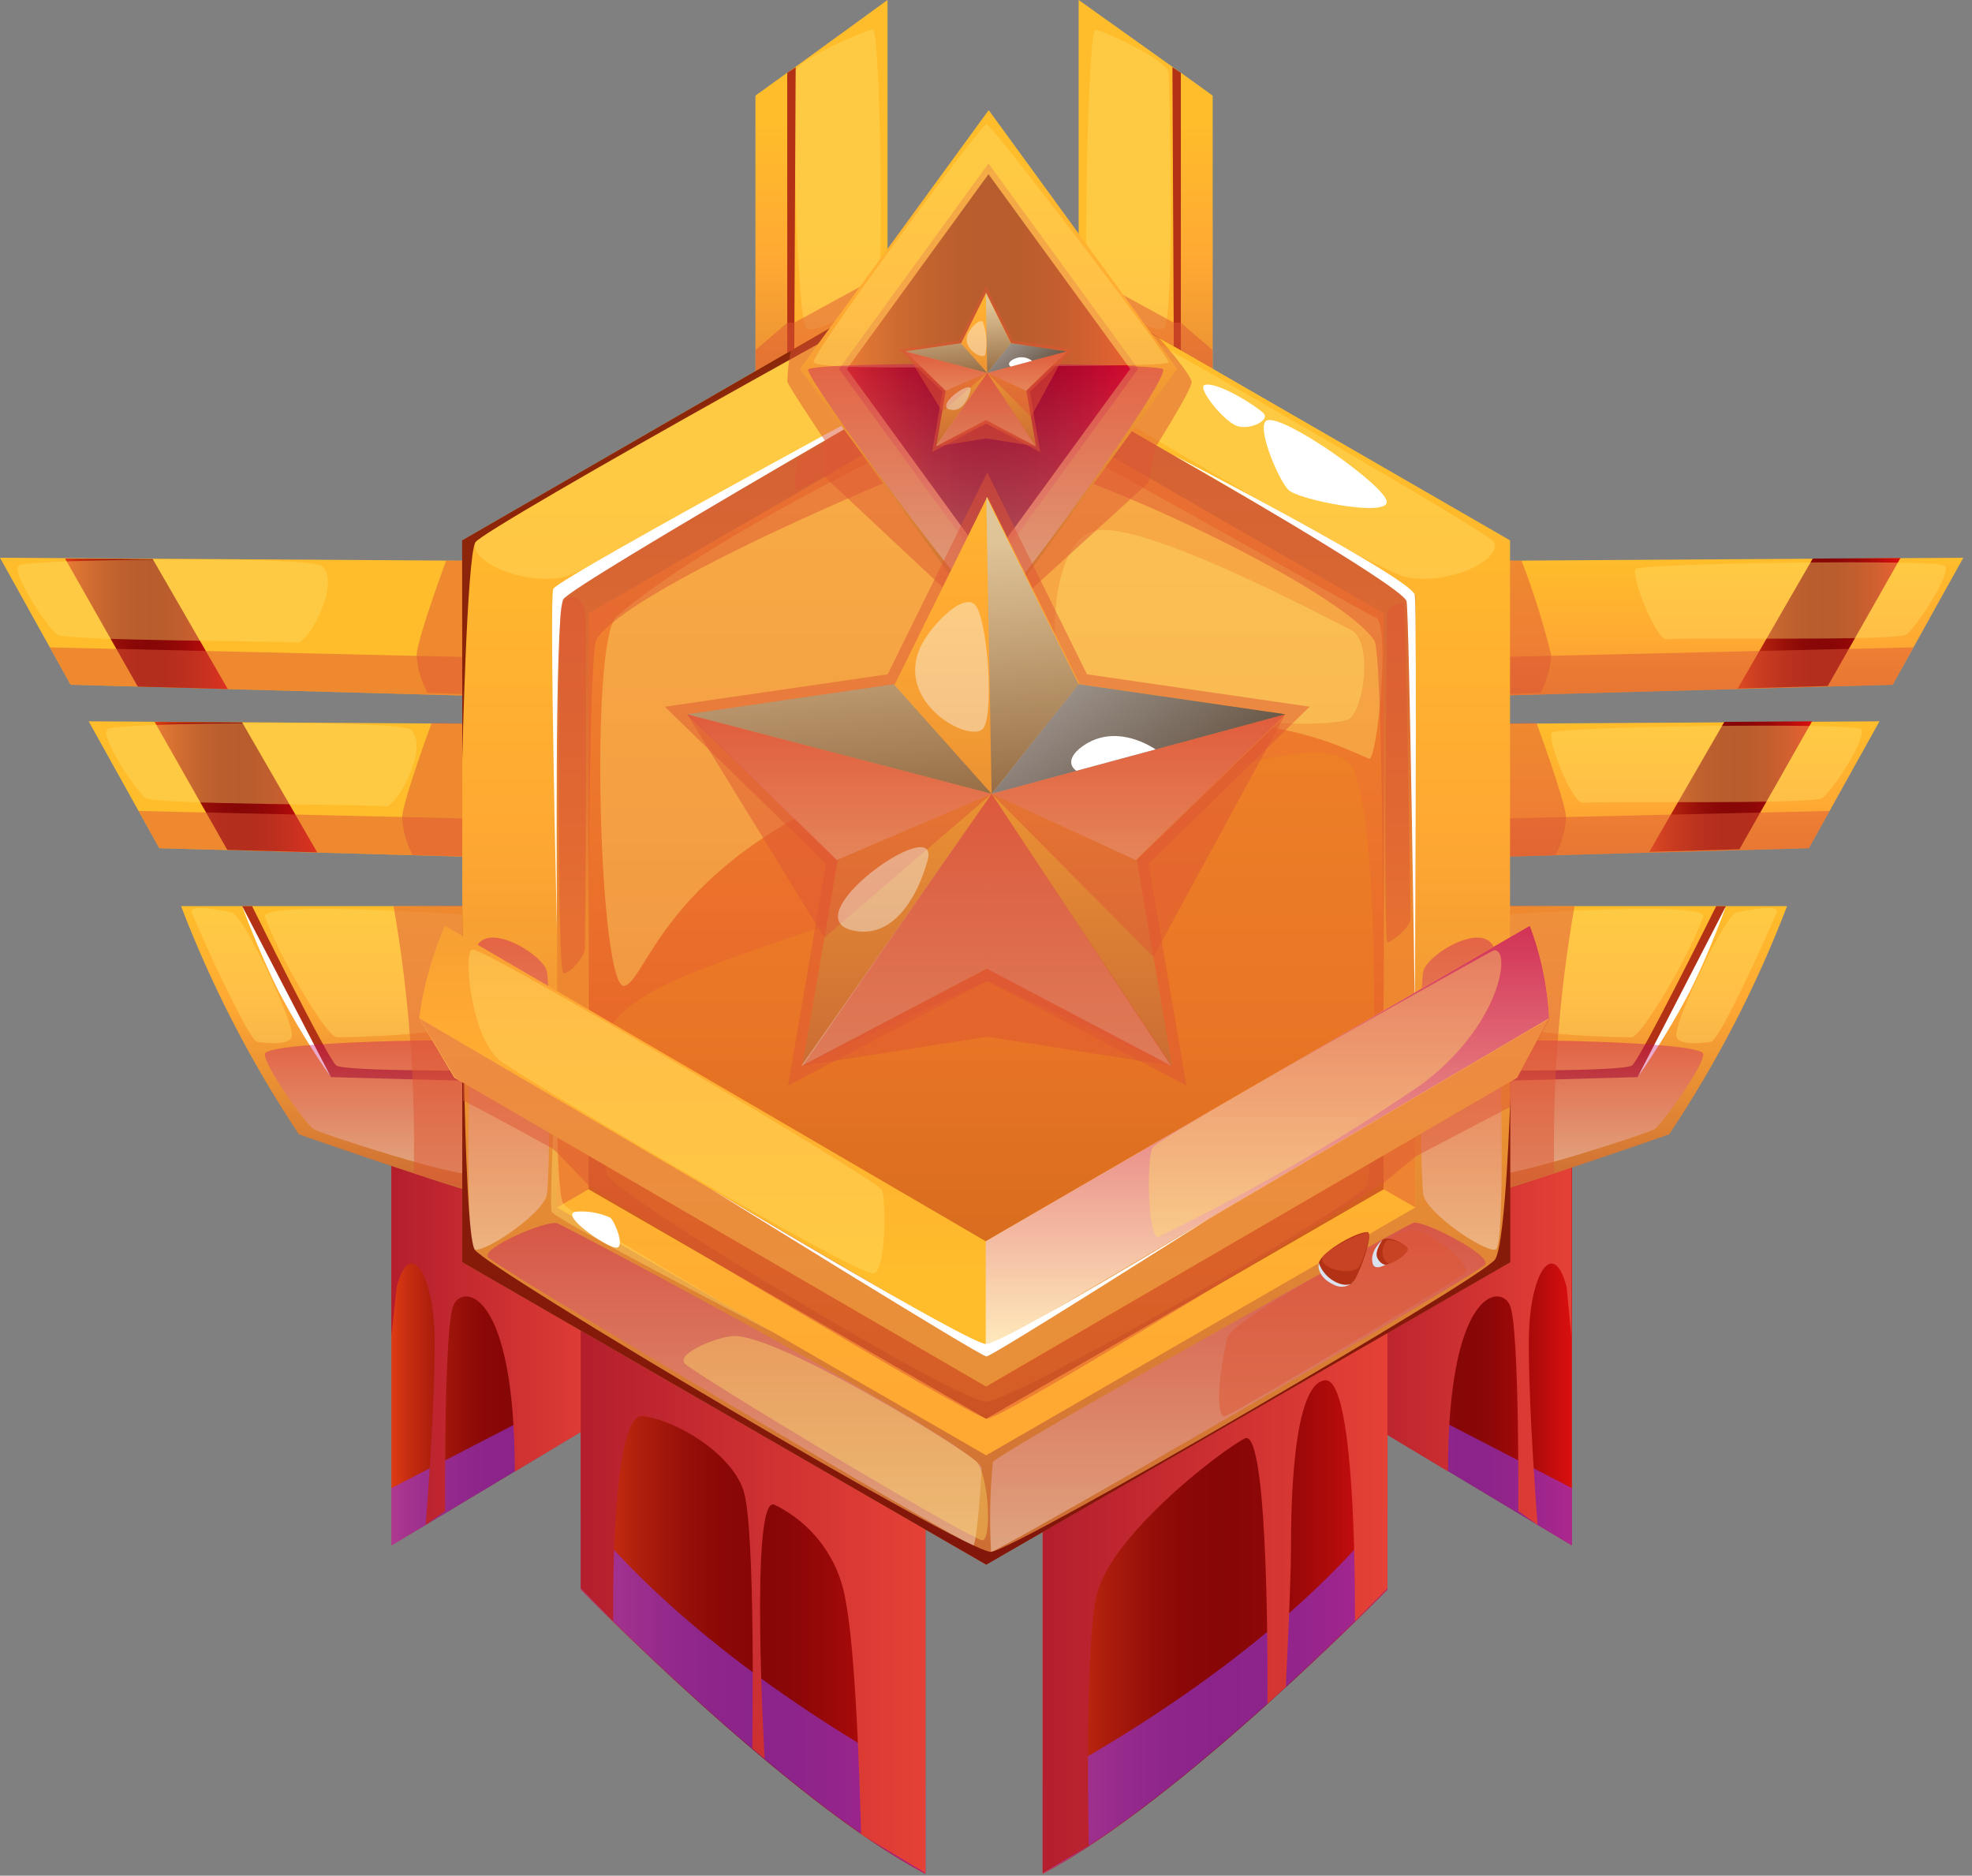<svg width="143" height="136" viewBox="0 0 143 136" fill="none" xmlns="http://www.w3.org/2000/svg">
<rect x="0" y="0" width="143" height="136" fill="#808080" stroke="none"/>
<path d="M28.379 78.42V112.06L43.999 102.68L44.779 79.27L28.379 78.42Z" fill="url(#paint0_linear_6456_58914)"/>
<g style="mix-blend-mode:multiply" opacity="0.6">
<path d="M28.379 107.9L44.109 99.77L43.999 102.68L28.379 112.06V107.9Z" fill="#8E37E2"/>
</g>
<path style="mix-blend-mode:multiply" d="M28.769 93.32C29.689 89.7 31.519 92.22 31.519 97.37C31.519 102.52 30.869 110.56 30.869 110.56L32.279 109.56C32.279 109.56 32.179 96.24 32.879 94.64C33.579 93.04 37.329 93.57 37.329 106.7L43.999 102.7L44.779 79.29L28.379 78.44V96.87L28.769 93.32Z" fill="url(#paint1_linear_6456_58914)"/>
<path d="M113.99 78.42V112.06L98.37 102.68L97.59 79.27L113.99 78.42Z" fill="url(#paint2_linear_6456_58914)"/>
<g style="mix-blend-mode:multiply" opacity="0.6">
<path d="M113.992 107.9L98.262 99.77L98.372 102.68L113.992 112.06V107.9Z" fill="#8E37E2"/>
</g>
<path style="mix-blend-mode:multiply" d="M113.601 93.32C112.691 89.7 110.861 92.22 110.861 97.37C110.861 102.52 111.501 110.56 111.501 110.56L110.101 109.56C110.101 109.56 110.191 96.24 109.491 94.64C108.791 93.04 105.001 93.55 105.001 106.68L98.331 102.68L97.551 79.27L113.951 78.42V96.87L113.601 93.32Z" fill="url(#paint3_linear_6456_58914)"/>
<path d="M67.109 102.87V135.87C57.109 130.61 42.109 115.26 42.109 115.26V92.44L67.109 102.87Z" fill="url(#paint4_linear_6456_58914)"/>
<g style="mix-blend-mode:multiply" opacity="0.6">
<path d="M67.109 129.2V135.84C57.109 130.58 42.109 115.23 42.109 115.23V109.54C45.599 114 52.999 121.46 67.109 129.2Z" fill="#8E37E2"/>
</g>
<path d="M75.609 102.87V135.87C85.609 130.61 100.609 115.26 100.609 115.26V92.44L75.609 102.87Z" fill="url(#paint5_linear_6456_58914)"/>
<g style="mix-blend-mode:multiply" opacity="0.6">
<path d="M75.609 129.2V135.84C85.609 130.58 100.609 115.23 100.609 115.23V109.54C97.119 114 89.769 121.46 75.609 129.2Z" fill="#8E37E2"/>
</g>
<path style="mix-blend-mode:multiply" d="M44.469 117.55C44.469 117.55 44.239 102.42 46.599 102.68C48.959 102.94 53.029 105.34 53.919 108.09C54.809 110.84 54.549 126.77 54.549 126.77L55.449 127.51C55.449 127.51 54.339 108.16 56.179 109.11C57.539 109.774 58.718 110.758 59.615 111.977C60.512 113.196 61.1 114.614 61.329 116.11C62.179 120.43 62.439 133 62.439 133L67.109 135.8V102.8L42.109 92.37V115.16L44.469 117.55Z" fill="url(#paint6_linear_6456_58914)"/>
<path style="mix-blend-mode:multiply" d="M98.249 117.55C98.249 117.55 98.439 99.82 96.079 100.08C93.719 100.34 93.619 109.32 93.619 112.08C93.619 114.84 93.239 122.31 93.239 122.31L91.909 123.52C91.909 123.52 92.099 103.35 90.259 104.3C88.419 105.25 80.349 111.49 79.489 115.81C78.629 120.13 78.959 133.81 78.959 133.81L75.609 135.81V102.81L100.609 92.38V115.17L98.249 117.55Z" fill="url(#paint7_linear_6456_58914)"/>
<path d="M81.43 52.65L136.29 52.3L131.17 61.5L84.25 62.8L81.43 52.65Z" fill="url(#paint8_linear_6456_58914)"/>
<path d="M131.402 52.3L125.042 52.34L119.602 61.76L126.132 61.58L131.402 52.3Z" fill="url(#paint9_linear_6456_58914)"/>
<g style="mix-blend-mode:multiply" opacity="0.5">
<path d="M83.852 59.92L132.672 58.8L131.172 61.5L84.252 62.8L83.852 59.92Z" fill="#DE5634"/>
</g>
<g style="mix-blend-mode:soft-light" opacity="0.4">
<path d="M112.542 53.11C112.132 53.56 114.032 58.36 114.812 58.21C115.592 58.06 131.442 58.35 132.152 57.86C132.862 57.37 135.512 53.34 134.932 52.86C134.352 52.38 112.932 52.68 112.542 53.11Z" fill="#FFDF66"/>
</g>
<g style="mix-blend-mode:multiply" opacity="0.5">
<path d="M111.42 52.42C111.42 52.42 113.49 58.02 113.56 59.24C113.52 60.21 113.256 61.158 112.79 62.01L84.25 62.8L81.43 52.65L111.42 52.42Z" fill="#DE5634"/>
</g>
<path d="M61.29 52.65L6.43 52.3L11.55 61.5L58.47 62.8L61.29 52.65Z" fill="url(#paint10_linear_6456_58914)"/>
<path d="M11.211 52.34L17.561 52.38L23.001 61.8L16.481 61.62L11.211 52.34Z" fill="url(#paint11_linear_6456_58914)"/>
<g style="mix-blend-mode:multiply" opacity="0.5">
<path d="M58.881 59.92L10.051 58.8L11.551 61.5L58.471 62.8L58.881 59.92Z" fill="#DE5634"/>
</g>
<g style="mix-blend-mode:soft-light" opacity="0.4">
<path d="M29.799 52.91C31.159 54.2 28.719 58.61 27.939 58.46C27.159 58.31 11.279 58.35 10.569 57.86C9.859 57.37 7.209 53.34 7.789 52.86C8.369 52.38 28.999 52.17 29.799 52.91Z" fill="#FFDF66"/>
</g>
<g style="mix-blend-mode:multiply" opacity="0.5">
<path d="M31.3 52.42C31.3 52.42 29.23 58.02 29.16 59.24C29.201 60.207 29.465 61.151 29.93 62L58.47 62.79L61.29 52.64L31.3 52.42Z" fill="#DE5634"/>
</g>
<path d="M87.519 40.79L142.37 40.44L137.25 49.65L90.329 50.94L87.519 40.79Z" fill="url(#paint12_linear_6456_58914)"/>
<path d="M137.812 40.46L131.452 40.5L126.012 49.92L132.542 49.74L137.812 40.46Z" fill="url(#paint13_linear_6456_58914)"/>
<g style="mix-blend-mode:multiply" opacity="0.5">
<path d="M89.93 48.07L138.75 46.94L137.25 49.65L90.33 50.94L89.93 48.07Z" fill="#DE5634"/>
</g>
<g style="mix-blend-mode:soft-light" opacity="0.4">
<path d="M118.62 41.26C118.21 41.71 120.11 46.5 120.89 46.35C121.67 46.2 137.52 46.5 138.23 46.01C138.94 45.52 141.6 41.48 141.02 41.01C140.44 40.54 119 40.83 118.62 41.26Z" fill="#FFDF66"/>
</g>
<g style="mix-blend-mode:multiply" opacity="0.5">
<path d="M110.34 40.65C111.192 42.878 111.907 45.155 112.48 47.47C112.435 48.44 112.172 49.387 111.71 50.24L90.329 50.94L87.519 40.79L110.34 40.65Z" fill="#DE5634"/>
</g>
<path d="M54.86 40.79L0 40.44L5.12 49.65L52.04 50.94L54.86 40.79Z" fill="url(#paint14_linear_6456_58914)"/>
<path d="M4.719 40.5L11.079 40.54L16.519 49.96L9.989 49.78L4.719 40.5Z" fill="url(#paint15_linear_6456_58914)"/>
<g style="mix-blend-mode:multiply" opacity="0.5">
<path d="M52.451 48.07L3.621 46.94L5.121 49.65L52.041 50.94L52.451 48.07Z" fill="#DE5634"/>
</g>
<g style="mix-blend-mode:soft-light" opacity="0.4">
<path d="M23.37 41.05C24.73 42.35 22.29 46.75 21.51 46.6C20.73 46.45 4.85 46.5 4.14 46C3.43 45.5 0.78 41.48 1.36 41C1.94 40.52 22.58 40.31 23.37 41.05Z" fill="#FFDF66"/>
</g>
<g style="mix-blend-mode:multiply" opacity="0.5">
<path d="M32.351 40.65C32.351 40.65 30.281 46.25 30.211 47.47C30.262 48.441 30.532 49.389 31.001 50.24L52.061 50.94L54.881 40.79L32.351 40.65Z" fill="#DE5634"/>
</g>
<path d="M36.688 50.87L33.988 42.39L36.668 39.02L54.788 28.09V6.94L57.088 5.28L64.358 0V36.08L36.688 50.87Z" fill="url(#paint16_linear_6456_58914)"/>
<path d="M33.988 42.39L57.088 29.16V5.28L54.788 6.94V28.09L36.668 39.02L33.988 42.39Z" fill="url(#paint17_linear_6456_58914)"/>
<g style="mix-blend-mode:soft-light" opacity="0.4">
<path d="M57.62 5.28C57.5 6.63 57.73 23.44 58.51 23.83C59.29 24.22 63.38 21.92 63.71 20.99C64.04 20.06 63.85 2.08 63.29 2.15C62.73 2.22 57.7 4.33 57.62 5.28Z" fill="#FFDF66"/>
</g>
<path style="mix-blend-mode:multiply" opacity="0.37" d="M57.76 29.47C55.7 31.16 35.16 42.39 34.88 43.12C34.52 44.05 37.25 48.43 38.54 48.06C39.83 47.69 64.28 33.84 64.33 33.19C64.38 32.54 64.44 28.93 63.85 28.7C63.26 28.47 58.54 28.82 57.76 29.47Z" fill="url(#paint18_linear_6456_58914)"/>
<path d="M33.988 43.12L57.578 29.42L57.698 4.87L57.088 5.28V29.16L33.988 42.39V43.12Z" fill="#B33114"/>
<g style="mix-blend-mode:soft-light" opacity="0.4">
<path d="M55.001 28.33C53.651 28.42 36.891 39.18 36.891 39.49C36.891 39.8 33.891 41.62 34.651 41.57C35.411 41.52 56.561 29.57 56.591 29.16C56.621 28.75 55.761 28.28 55.001 28.33Z" fill="#FFDF66"/>
</g>
<g style="mix-blend-mode:soft-light" opacity="0.4">
<path d="M34 43.12C34 43.12 45.16 37.49 50.86 33.89C56.56 30.29 57.76 29.47 57.76 29.47L34 43.12Z" fill="#FFDF66"/>
</g>
<g style="mix-blend-mode:multiply" opacity="0.5">
<path d="M54.79 25.38L57.09 23.4H57.59L64.36 19.7V36.08L56.63 39.98L52.84 29.26L54.79 28.09V25.38Z" fill="#DE5634"/>
</g>
<path d="M106.029 50.87L108.729 42.39L106.049 39.02L87.929 28.09V6.94L85.629 5.28L78.219 0V36L106.029 50.87Z" fill="url(#paint19_linear_6456_58914)"/>
<path d="M108.729 42.39L85.629 29.16V5.28L87.929 6.94V28.09L106.049 39.02L108.729 42.39Z" fill="url(#paint20_linear_6456_58914)"/>
<g style="mix-blend-mode:soft-light" opacity="0.4">
<path d="M84.722 5.28C84.842 6.63 85.182 23.44 84.392 23.83C83.602 24.22 79.232 21.69 78.902 20.76C78.572 19.83 78.902 2.08 79.432 2.15C79.962 2.22 84.642 4.33 84.722 5.28Z" fill="#FFDF66"/>
</g>
<path style="mix-blend-mode:multiply" opacity="0.37" d="M84.999 29.47C86.999 31.16 107.589 42.39 107.869 43.12C108.229 44.05 105.499 48.43 104.209 48.06C102.919 47.69 78.439 33.84 78.389 33.19C78.339 32.54 78.279 28.93 78.869 28.7C79.459 28.47 84.179 28.82 84.999 29.47Z" fill="url(#paint21_linear_6456_58914)"/>
<path d="M108.73 43.12L85.139 29.42L85.019 4.87L85.629 5.28V29.16L108.73 42.39V43.12Z" fill="#B33114"/>
<g style="mix-blend-mode:soft-light" opacity="0.4">
<path d="M87.68 28.33C89.031 28.42 105.791 39.18 105.791 39.49C105.791 39.8 108.791 41.62 108.031 41.57C107.271 41.52 86.121 29.57 86.091 29.16C86.061 28.75 87.001 28.28 87.68 28.33Z" fill="#FFDF66"/>
</g>
<g style="mix-blend-mode:soft-light" opacity="0.4">
<path d="M108.73 43.12C108.73 43.12 97.57 37.49 91.86 33.89C86.15 30.29 85 29.47 85 29.47L108.73 43.12Z" fill="#FFDF66"/>
</g>
<g style="mix-blend-mode:multiply" opacity="0.5">
<path d="M87.929 25.38L85.629 23.4H85.129L78.359 19.7V36.08L86.089 39.98L89.879 29.26L87.929 28.09V25.38Z" fill="#DE5634"/>
</g>
<path d="M35.359 86.65C35.269 86.98 21.679 82.25 21.679 82.25C18.224 77.068 15.357 71.517 13.129 65.7H36.339L35.359 86.65Z" fill="url(#paint22_linear_6456_58914)"/>
<path d="M17.559 65.7C17.559 65.7 22.999 76.89 23.999 78.1L35.739 78.42V77.62C35.739 77.62 24.989 77.71 24.379 77.25C23.769 76.79 18.279 65.7 18.279 65.7H17.559Z" fill="#B33114"/>
<path d="M17.559 65.7L23.999 78.1C22.607 76.117 21.344 74.046 20.219 71.9C18.759 69 17.559 65.7 17.559 65.7Z" fill="white"/>
<g style="mix-blend-mode:soft-light" opacity="0.4">
<path d="M19.218 66.46C20.118 69.14 23.688 75.21 24.428 75.21C25.168 75.21 33.778 75.06 34.568 73.82C35.358 72.58 36.048 66.58 35.358 66.46C34.668 66.34 18.818 65.27 19.218 66.46Z" fill="#FFDF66"/>
</g>
<g style="mix-blend-mode:soft-light" opacity="0.4">
<path d="M13.902 66.17C15.002 68.79 18.081 75.46 18.651 75.54C19.221 75.62 21.142 75.86 21.172 75.06C21.172 73.78 17.622 66.34 16.822 66.17C16.021 66 13.621 65.52 13.902 66.17Z" fill="#FFDF66"/>
</g>
<path style="mix-blend-mode:multiply" opacity="0.37" d="M19.209 76.41C19.109 77.24 22.209 81.51 22.709 81.85C23.209 82.19 33.649 85.56 34.339 85.08C35.029 84.6 35.339 75.8 34.809 75.54C34.279 75.28 19.329 75.5 19.209 76.41Z" fill="url(#paint23_linear_6456_58914)"/>
<g style="mix-blend-mode:multiply" opacity="0.5">
<path d="M28.539 65.7C29.657 72.097 30.146 78.588 29.999 85.08L35.349 86.65L36.349 65.65L28.539 65.7Z" fill="#DE5634"/>
</g>
<path d="M107.359 86.65C107.449 86.98 121.039 82.25 121.039 82.25C124.494 77.068 127.361 71.517 129.589 65.7H106.379L107.359 86.65Z" fill="url(#paint24_linear_6456_58914)"/>
<path d="M125.16 65.7C125.16 65.7 119.74 76.89 118.75 78.1L107 78.42V77.62C107 77.62 117.74 77.71 118.35 77.25C118.96 76.79 124.45 65.7 124.45 65.7H125.16Z" fill="#B33114"/>
<path d="M125.16 65.7L118.75 78.1C120.142 76.117 121.405 74.046 122.53 71.9C124 69 125.16 65.7 125.16 65.7Z" fill="white"/>
<g style="mix-blend-mode:soft-light" opacity="0.4">
<path d="M123.501 66.46C122.601 69.14 119.041 75.21 118.291 75.21C117.541 75.21 108.941 75.06 108.151 73.82C107.361 72.58 106.671 66.58 107.361 66.46C108.051 66.34 123.901 65.27 123.501 66.46Z" fill="#FFDF66"/>
</g>
<g style="mix-blend-mode:soft-light" opacity="0.4">
<path d="M128.831 66.17C127.721 68.79 124.651 75.46 124.071 75.54C123.491 75.62 121.581 75.86 121.551 75.06C121.551 73.78 125.101 66.34 125.911 66.17C126.721 66 129.101 65.52 128.831 66.17Z" fill="#FFDF66"/>
</g>
<path style="mix-blend-mode:multiply" opacity="0.37" d="M123.51 76.41C123.61 77.24 120.51 81.51 120.01 81.85C119.51 82.19 109.07 85.56 108.39 85.08C107.71 84.6 107.39 75.8 107.91 75.54C108.43 75.28 123.39 75.5 123.51 76.41Z" fill="url(#paint25_linear_6456_58914)"/>
<g style="mix-blend-mode:multiply" opacity="0.5">
<path d="M114.179 65.7C113.058 72.097 112.566 78.588 112.709 85.08L107.359 86.65L106.359 65.65L114.179 65.7Z" fill="#DE5634"/>
</g>
<path d="M71.51 17.25L33.52 39.18V91.52L71.51 113.45L109.5 91.52V39.18L71.51 17.25Z" fill="url(#paint26_linear_6456_58914)"/>
<path d="M40.391 87.55V43.15L71.511 25.18L102.631 43.15V87.55L71.511 105.52L40.391 87.55Z" fill="url(#paint27_linear_6456_58914)"/>
<path d="M42.68 86.23V44.47L71.51 27.83L100.34 44.47V86.23L71.51 102.87L42.68 86.23Z" fill="url(#paint28_linear_6456_58914)"/>
<g style="mix-blend-mode:soft-light" opacity="0.4">
<path d="M34.471 39.32C34.002 40.73 38.002 42.46 40.882 41.84C43.761 41.22 70.462 25.54 71.112 24.13C71.307 22.175 71.307 20.205 71.112 18.25C70.171 18.25 34.702 38.64 34.471 39.32Z" fill="#FFDF66"/>
</g>
<g style="mix-blend-mode:soft-light" opacity="0.4">
<path d="M108.371 39.32C108.841 40.73 104.801 42.46 101.961 41.84C99.121 41.22 72.631 25.39 71.731 24.13C71.261 23.48 71.111 18.25 71.731 18.25C72.671 18.25 108.141 38.64 108.371 39.32Z" fill="#FFDF66"/>
</g>
<path style="mix-blend-mode:multiply" opacity="0.37" d="M34.428 69.09C34.168 70.65 33.548 90.46 34.428 90.61C35.308 90.76 39.428 87.94 39.658 86.61C39.888 85.28 39.958 71.73 39.658 70.43C39.358 69.13 34.848 66.48 34.428 69.09Z" fill="url(#paint29_linear_6456_58914)"/>
<path style="mix-blend-mode:multiply" opacity="0.37" d="M108.441 69.09C108.701 70.65 109.321 90.46 108.441 90.61C107.561 90.76 103.441 87.94 103.211 86.61C102.981 85.28 102.911 71.73 103.211 70.43C103.511 69.13 108.001 66.48 108.441 69.09Z" fill="url(#paint30_linear_6456_58914)"/>
<path style="mix-blend-mode:multiply" opacity="0.37" d="M35.379 91.15C35.839 91.83 70.059 112.06 70.569 112.06C70.829 112.06 71.179 107.06 71.179 106.47C71.179 104.91 40.919 88.84 40.389 88.69C39.609 88.47 34.919 90.47 35.379 91.15Z" fill="url(#paint31_linear_6456_58914)"/>
<path style="mix-blend-mode:multiply" opacity="0.37" d="M107.701 91.68C107.241 92.36 72.381 112.52 71.871 112.52C71.74 110.347 71.783 108.166 72.001 106C73.111 104.9 102.001 88.81 102.491 88.66C103.251 88.47 108.161 91 107.701 91.68Z" fill="url(#paint32_linear_6456_58914)"/>
<g style="mix-blend-mode:multiply" opacity="0.37">
<path d="M43.999 85.12C41.999 73.55 43.099 72.82 57.449 67.93C71.799 63.04 96.079 50.44 98.209 55.93C100.339 61.42 99.609 84.68 99.129 85.93C98.649 87.18 73.579 101.6 71.509 101.63C69.439 101.66 44.229 86.42 43.999 85.12Z" fill="#ED8A1D"/>
</g>
<g style="mix-blend-mode:soft-light" opacity="0.4">
<path d="M99.72 44.76C99.21 44.64 73.16 29.58 71.72 29.69C70.28 29.8 52.17 38.29 44.72 44.69C42.72 46.41 43.46 71.95 45.29 71.48C47.12 71.01 48.47 60.7 68.63 54.9C88.48 49.18 97.12 54.13 99.27 55.01C99.88 55.26 100.87 45 99.72 44.76Z" fill="#FFDF66"/>
</g>
<g style="mix-blend-mode:multiply" opacity="0.5">
<path d="M40.391 87.55V43.15L71.511 25.15L102.631 43.15V87.55L100.341 86.23C100.341 86.23 100.481 47.63 99.651 46.42C96.651 42.1 73.651 31.6 69.891 32.77C66.131 33.94 45.551 42.68 43.261 46.35C42.491 47.58 42.681 86.23 42.681 86.23L40.391 87.55Z" fill="#DE5634"/>
</g>
<g style="mix-blend-mode:soft-light" opacity="0.4">
<path d="M77.329 49.21C85.079 52.75 96.758 52.81 97.829 52.13C98.898 51.45 99.609 46.48 97.928 45.65C96.249 44.82 82.928 37.72 79.428 38.48C75.928 39.24 75.999 48.59 77.329 49.21Z" fill="#FFDF66"/>
</g>
<path opacity="0.8" d="M33.522 55.13C33.522 55.01 33.852 40.37 34.472 39.32C35.092 38.27 70.692 18.53 71.732 18.25C72.772 17.97 86.102 25.67 86.102 25.67L71.512 17.25L33.512 39.18L33.522 55.13Z" fill="#700000"/>
<path d="M85.109 33C85.109 33 101.799 42.53 101.999 43.6C102.199 44.67 102.599 73.36 102.599 73.36C102.599 73.36 102.759 44.36 102.599 43.15C102.439 41.94 85.109 33 85.109 33Z" fill="white"/>
<path d="M40.389 67.48C40.389 67.48 39.828 43.48 40.118 42.7C40.408 41.92 71.508 25.18 71.508 25.18C71.508 25.18 41.508 42.36 40.849 43.45C40.188 44.54 40.389 67.48 40.389 67.48Z" fill="white"/>
<path opacity="0.8" d="M33.52 91.52L71.519 113.45L109.52 91.52V79.6C109.52 79.6 109.2 90 108.43 91.3C107.66 92.6 73.6 112.39 71.87 112.52C70.139 112.65 35.34 92 34.429 90.61C33.52 89.22 33.52 64.85 33.52 64.85V91.52Z" fill="#700000"/>
<g style="mix-blend-mode:soft-light" opacity="0.4">
<path d="M40.389 76.19C40.389 76.19 40.279 86.43 40.849 87.28C41.419 88.13 56.179 96.67 56.179 96.67C56.179 96.67 40.189 88.4 39.999 87.86C39.809 87.32 40.389 76.19 40.389 76.19Z" fill="#FFDF66"/>
</g>
<g style="mix-blend-mode:soft-light" opacity="0.4">
<path d="M53.242 96.87C52.122 96.87 48.982 98.14 49.662 98.87C50.342 99.6 69.042 110.87 71.182 111.67C71.872 111.93 71.812 107.48 70.872 106.04C70.472 105.43 56.722 96.86 53.242 96.87Z" fill="#FFDF66"/>
</g>
<path d="M87.361 27.91C86.751 28.07 88.801 30.66 89.781 30.91C90.761 31.16 92.091 30.45 91.631 29.97C91.171 29.49 88.311 27.65 87.361 27.91Z" fill="white"/>
<path d="M91.91 30.47C90.98 30.72 92.7 34.81 93.44 35.53C94.18 36.25 100.71 37.53 100.56 36.36C100.41 35.19 93.22 30.12 91.91 30.47Z" fill="white"/>
<g style="mix-blend-mode:multiply" opacity="0.5">
<path d="M88.998 97C88.178 100.57 88.308 102.68 88.768 102.7C89.228 102.72 105.838 92.7 106.298 92.28C106.758 91.86 103.628 88.97 102.298 89.17C100.968 89.37 89.338 95.64 88.998 97Z" fill="#DE5634"/>
</g>
<g style="mix-blend-mode:multiply" opacity="0.5">
<path d="M42.411 44.17C42.011 42.97 40.781 42.97 40.661 44.32C40.541 45.67 40.361 70.54 40.851 70.57C41.341 70.6 42.371 69.39 42.411 68.82C42.451 68.25 42.601 44.74 42.411 44.17Z" fill="#DE5634"/>
</g>
<g style="mix-blend-mode:multiply" opacity="0.5">
<path d="M100.609 44.32C100.549 44.8 100.309 68.32 100.609 68.32C100.909 68.32 102.289 67.22 102.289 66.64C102.289 66.06 101.949 43.87 101.799 43.75C101.649 43.63 100.669 43.94 100.609 44.32Z" fill="#DE5634"/>
</g>
<g style="mix-blend-mode:multiply" opacity="0.5">
<path d="M71.51 27.44C71.51 27.9 58.12 35.54 57.81 35.54C57.5 35.54 57.61 33.48 58.04 33.2C58.47 32.92 71.41 25.12 71.51 25.38C71.56 26.066 71.56 26.755 71.51 27.44Z" fill="#DE5634"/>
</g>
<path d="M99.141 89.33C98.291 89.33 95.401 90.98 95.621 91.8C95.841 92.62 97.621 93.51 98.071 93.03C98.521 92.55 99.701 89.35 99.141 89.33Z" fill="#B33114"/>
<path d="M100.239 89.91C99.949 90.18 99.309 91.14 99.919 91.61C100.529 92.08 102.319 90.84 102.059 90.48C101.799 90.12 100.619 89.56 100.239 89.91Z" fill="#B33114"/>
<g style="mix-blend-mode:multiply" opacity="0.5">
<path d="M96.001 91C95.291 92 98.211 92.6 98.591 91.79C98.971 90.98 99.591 89.27 99.101 89.35C97.976 89.705 96.925 90.264 96.001 91Z" fill="#DE5634"/>
</g>
<path d="M95.629 91.56C95.826 92.12 96.216 92.591 96.729 92.89C97.419 93.29 97.999 93.2 98.169 92.89C98 93.09 97.769 93.227 97.513 93.278C97.257 93.328 96.99 93.29 96.759 93.17C95.369 92.54 95.629 91.56 95.629 91.56Z" fill="#DAE1EF"/>
<g style="mix-blend-mode:multiply" opacity="0.5">
<path d="M100.569 89.93C99.909 90.65 100.419 91.67 100.789 91.61C101.159 91.55 102.259 90.83 102.059 90.48C101.859 90.13 100.709 89.78 100.569 89.93Z" fill="#DE5634"/>
</g>
<path d="M100.242 89.91C100.242 89.91 99.642 90.74 99.882 91.22C100.122 91.7 100.472 91.7 100.472 91.7C100.472 91.7 99.682 92.16 99.542 91.62C99.292 90.7 100.242 89.91 100.242 89.91Z" fill="#DAE1EF"/>
<path d="M67.599 27.18C65.599 26.64 63.899 27.97 62.999 28.99C62.099 30.01 62.599 30.61 63.729 30.41C64.859 30.21 68.459 27.41 67.599 27.18Z" fill="#B33114"/>
<g style="mix-blend-mode:multiply" opacity="0.5">
<path d="M67.598 27.18C66.952 27.051 66.285 27.069 65.647 27.231C65.008 27.394 64.414 27.698 63.908 28.12C63.358 28.6 64.438 29.99 65.188 29.69C65.938 29.39 68.228 27.4 67.598 27.18Z" fill="#DE5634"/>
</g>
<g style="mix-blend-mode:soft-light" opacity="0.4">
<path d="M63.522 28.46C63.522 28.46 61.202 30 61.462 30.72C61.722 31.44 64.462 30.11 64.462 30.11C64.462 30.11 63.032 30.57 62.702 29.94C62.372 29.31 63.522 28.46 63.522 28.46Z" fill="#FFDF66"/>
</g>
<path d="M41.712 87.86C40.632 88.13 43.852 90.34 44.621 90.46C45.392 90.58 44.621 88.63 44.261 88.29C43.464 87.926 42.584 87.777 41.712 87.86Z" fill="white"/>
<path d="M71.481 90L32.261 67.12C31.339 69.259 30.71 71.513 30.391 73.82L33.001 78.14L71.531 100.52L110.001 78.14L112.321 73.82C112.25 71.522 111.776 69.254 110.921 67.12L71.481 90Z" fill="url(#paint33_linear_6456_58914)"/>
<path d="M32.951 78.14L30.391 73.82L71.481 97.89L112.331 73.82L110.011 78.14L71.481 100.52L32.951 78.14Z" fill="url(#paint34_linear_6456_58914)"/>
<g style="mix-blend-mode:multiply" opacity="0.5">
<path d="M30.391 73.82L33.001 78.14L33.581 78.5V79.79C33.581 79.79 35.781 80.91 40.101 83.3C40.241 83.38 42.811 86.09 42.811 86.09C42.811 86.09 70.571 102.87 71.571 102.87C72.861 102.87 100.401 85.72 100.401 85.72C100.401 85.72 102.551 83.92 102.761 83.79L109.561 80.23V78.44L110.071 78.14L112.391 73.82L71.481 97.89L30.391 73.82Z" fill="#DE5634"/>
</g>
<path style="mix-blend-mode:multiply" opacity="0.69" d="M71.481 90V97.9L112.33 73.83C112.223 71.536 111.751 69.275 110.93 67.13L71.481 90Z" fill="url(#paint35_linear_6456_58914)"/>
<g style="mix-blend-mode:soft-light" opacity="0.4">
<path d="M34.281 68.85C33.531 68.85 34.141 75.5 36.421 77.02C40.001 79.45 61.871 92.31 63.301 92.33C64.301 92.33 64.241 86.7 63.941 86.26C63.381 85.43 35.401 68.85 34.281 68.85Z" fill="#FFDF66"/>
</g>
<g style="mix-blend-mode:soft-light" opacity="0.4">
<path d="M83.608 83.17C83.138 83.66 83.198 89.86 84.008 89.68C90.6 86.479 96.95 82.803 103.008 78.68C108.818 74.4 109.638 68.77 108.328 68.9C108.298 68.86 84.578 82.16 83.608 83.17Z" fill="#FFDF66"/>
</g>
<path d="M51.5 86.18C51.5 86.18 70.28 97.45 71.5 97.45C72.72 97.45 87.69 88.35 87.69 88.35C87.69 88.35 71.96 98.35 71.53 98.35C71.1 98.35 51.5 86.18 51.5 86.18Z" fill="white"/>
<g style="mix-blend-mode:multiply" opacity="0.5">
<path d="M57.34 25.43C57.197 26.169 57.114 26.918 57.09 27.67C57.18 28.02 59.81 31.94 59.81 31.94V34.58L71.61 45.63L83.28 35L83.8 32.41C83.8 32.41 86.41 28.28 86.41 27.72C86.41 27.16 84 24.44 84 24.44L71.51 17.25L57.34 25.43Z" fill="#DE5634"/>
</g>
<path d="M85.362 26.75L85.302 26.66L71.752 8.06L71.682 8L71.612 8.1L58.072 26.66L58.012 26.75L58.072 26.83L71.612 45.43V45.63L71.682 45.53L71.762 45.63V45.43L85.302 26.83L85.362 26.75Z" fill="url(#paint36_linear_6456_58914)"/>
<g style="mix-blend-mode:multiply" opacity="0.5">
<path d="M60.84 26.75L71.68 11.85L82.53 26.75L71.68 41.64L60.84 26.75Z" fill="#DE5634"/>
</g>
<path d="M61.41 26.75L71.68 12.63L81.96 26.75L71.68 40.86L61.41 26.75Z" fill="url(#paint37_linear_6456_58914)"/>
<g style="mix-blend-mode:soft-light" opacity="0.4">
<path d="M71.52 9C70.3 10.13 58.74 25.82 59 26.25C59.26 26.68 63.75 26.69 72.42 26.59C81.09 26.49 84.67 26.5 84.75 26.25C84.83 26 71.74 8.75 71.52 9Z" fill="#FFDF66"/>
</g>
<path style="mix-blend-mode:multiply" opacity="0.37" d="M58.599 26.8C58.439 27.47 71.079 44.7 71.879 44.43C72.679 44.16 85.149 27.2 84.309 26.75C83.469 26.3 58.749 26.17 58.599 26.8Z" fill="url(#paint38_linear_6456_58914)"/>
<g style="mix-blend-mode:multiply" opacity="0.5">
<path d="M71.591 71.13L57.141 78.72L59.901 62.63L48.211 51.24L64.371 48.89L71.591 34.25L78.821 48.89L94.971 51.24L83.281 62.63L86.041 78.72L71.591 71.13Z" fill="#DE5634"/>
</g>
<path d="M93.278 51.79L85.488 50.66L83.358 50.34L78.298 49.61L71.588 36.03L64.888 49.61L49.898 51.79L60.748 62.36L58.188 77.29L71.588 70.24L84.998 77.29L82.438 62.36L93.278 51.79Z" fill="url(#paint39_linear_6456_58914)"/>
<path style="mix-blend-mode:multiply" opacity="0.37" d="M49.828 51.79L71.908 57.56L60.668 62.36L49.828 51.79Z" fill="url(#paint40_linear_6456_58914)"/>
<path style="mix-blend-mode:multiply" opacity="0.37" d="M93.21 51.79L71.91 57.56L82.36 62.36L93.21 51.79Z" fill="url(#paint41_linear_6456_58914)"/>
<path style="mix-blend-mode:multiply" opacity="0.37" d="M71.519 70.24L71.909 57.56L58.109 77.29L71.519 70.24Z" fill="url(#paint42_linear_6456_58914)"/>
<path style="mix-blend-mode:multiply" opacity="0.37" d="M84.919 77.29L71.909 57.56L71.519 70.24L84.919 77.29Z" fill="url(#paint43_linear_6456_58914)"/>
<path style="mix-blend-mode:color-dodge" opacity="0.5" d="M71.519 36.03L71.909 57.56L78.219 49.61L71.519 36.03Z" fill="url(#paint44_linear_6456_58914)"/>
<path style="mix-blend-mode:color-dodge" opacity="0.5" d="M93.21 51.79L71.91 57.56L78.22 49.61L93.21 51.79Z" fill="url(#paint45_linear_6456_58914)"/>
<path style="mix-blend-mode:color-dodge" opacity="0.5" d="M93.21 51.79L71.91 57.56L78.22 49.61L93.21 51.79Z" fill="url(#paint46_linear_6456_58914)"/>
<path style="mix-blend-mode:color-dodge" opacity="0.5" d="M64.808 49.61L71.908 57.56L49.828 51.79L64.808 49.61Z" fill="url(#paint47_linear_6456_58914)"/>
<path d="M78.218 54.33C77.108 55.33 78.058 55.89 78.058 55.89L83.798 54.34C83.798 54.34 80.788 52.16 78.218 54.33Z" fill="white"/>
<g style="mix-blend-mode:multiply" opacity="0.5">
<path d="M58.191 77.29C58.191 77.29 68.361 72.5 71.591 71.16L85.001 77.29L71.591 70.24L58.191 77.29Z" fill="#DE5634"/>
</g>
<g style="mix-blend-mode:multiply" opacity="0.5">
<path d="M49.828 51.79L71.908 57.56L59.778 67.99L49.828 51.79Z" fill="#DE5634"/>
</g>
<g style="mix-blend-mode:multiply" opacity="0.5">
<path d="M93.21 51.79L71.91 57.56L83.64 69.38L93.21 51.79Z" fill="#DE5634"/>
</g>
<g style="mix-blend-mode:multiply" opacity="0.5">
<path d="M58.191 77.29L71.911 57.56L85.001 77.29L71.591 75.17L58.191 77.29Z" fill="#DE5634"/>
</g>
<g style="mix-blend-mode:soft-light" opacity="0.4">
<path d="M66.599 47.26C65.179 51.26 70.599 53.98 71.339 52.76C72.079 51.54 71.609 44.76 70.689 43.84C69.769 42.92 67.189 45.64 66.599 47.26Z" fill="#F7FFFF"/>
</g>
<g style="mix-blend-mode:soft-light" opacity="0.4">
<path d="M62.16 67.52C65.05 67.91 66.66 64.62 67.27 62.36C68.25 58.72 56.91 66.81 62.16 67.52Z" fill="#F7FFFF"/>
</g>
<g style="mix-blend-mode:multiply" opacity="0.5">
<path d="M71.512 30.72L67.592 32.78L68.342 28.41L65.172 25.32L69.552 24.69L71.512 20.71L73.472 24.69L77.852 25.32L74.682 28.41L75.432 32.78L71.512 30.72Z" fill="#DE5634"/>
</g>
<path d="M77.36 25.48L75.26 25.18L74.68 25.09L73.32 24.89L71.51 21.23L69.7 24.89L65.66 25.48L68.58 28.331L67.89 32.361L71.51 30.46L75.13 32.361L74.43 28.331L77.36 25.48Z" fill="url(#paint48_linear_6456_58914)"/>
<path style="mix-blend-mode:multiply" opacity="0.37" d="M65.641 25.48L71.591 27.041L68.561 28.331L65.641 25.48Z" fill="url(#paint49_linear_6456_58914)"/>
<path style="mix-blend-mode:multiply" opacity="0.37" d="M77.34 25.48L71.59 27.041L74.41 28.331L77.34 25.48Z" fill="url(#paint50_linear_6456_58914)"/>
<path style="mix-blend-mode:multiply" opacity="0.37" d="M71.491 30.46L71.591 27.04L67.871 32.36L71.491 30.46Z" fill="url(#paint51_linear_6456_58914)"/>
<path style="mix-blend-mode:multiply" opacity="0.37" d="M75.098 32.36L71.588 27.04L71.488 30.46L75.098 32.36Z" fill="url(#paint52_linear_6456_58914)"/>
<path style="mix-blend-mode:color-dodge" opacity="0.5" d="M71.488 21.23L71.588 27.041L73.298 24.89L71.488 21.23Z" fill="url(#paint53_linear_6456_58914)"/>
<path style="mix-blend-mode:color-dodge" opacity="0.5" d="M77.34 25.48L71.59 27.04L73.3 24.89L77.34 25.48Z" fill="url(#paint54_linear_6456_58914)"/>
<path style="mix-blend-mode:color-dodge" opacity="0.5" d="M77.34 25.48L71.59 27.04L73.3 24.89L77.34 25.48Z" fill="url(#paint55_linear_6456_58914)"/>
<path style="mix-blend-mode:color-dodge" opacity="0.5" d="M69.681 24.89L71.591 27.04L65.641 25.48L69.681 24.89Z" fill="url(#paint56_linear_6456_58914)"/>
<path d="M73.301 26.17C73.001 26.42 73.301 26.59 73.301 26.59L74.851 26.17C74.63 25.997 74.357 25.903 74.076 25.903C73.796 25.903 73.523 25.997 73.301 26.17Z" fill="white"/>
<g style="mix-blend-mode:multiply" opacity="0.5">
<path d="M67.891 32.36C67.891 32.36 70.641 31.07 71.511 30.71L75.121 32.36L71.511 30.46L67.891 32.36Z" fill="#DE5634"/>
</g>
<g style="mix-blend-mode:multiply" opacity="0.5">
<path d="M65.641 25.48L71.591 27.041L68.331 29.851L65.641 25.48Z" fill="#DE5634"/>
</g>
<g style="mix-blend-mode:multiply" opacity="0.5">
<path d="M77.34 25.48L71.59 27.041L74.76 30.23L77.34 25.48Z" fill="#DE5634"/>
</g>
<g style="mix-blend-mode:multiply" opacity="0.5">
<path d="M67.891 32.36L71.591 27.04L75.131 32.36L71.511 31.79L67.891 32.36Z" fill="#DE5634"/>
</g>
<g style="mix-blend-mode:soft-light" opacity="0.4">
<path d="M70.16 24.26C69.781 25.33 71.24 26.07 71.441 25.74C71.606 24.94 71.547 24.109 71.27 23.34C71.001 23.09 70.32 23.83 70.16 24.26Z" fill="#F7FFFF"/>
</g>
<g style="mix-blend-mode:soft-light" opacity="0.4">
<path d="M69.001 29.72C69.771 29.83 70.211 28.94 70.371 28.33C70.611 27.35 67.551 29.53 69.001 29.72Z" fill="#F7FFFF"/>
</g>
<defs>
<linearGradient id="paint0_linear_6456_58914" x1="28.379" y1="95.24" x2="44.779" y2="95.24" gradientUnits="userSpaceOnUse">
<stop stop-color="#DE3C14"/>
<stop offset="0.07" stop-color="#C72E10"/>
<stop offset="0.19" stop-color="#AB1C0C"/>
<stop offset="0.3" stop-color="#971009"/>
<stop offset="0.41" stop-color="#8B0807"/>
<stop offset="0.52" stop-color="#870606"/>
<stop offset="0.62" stop-color="#8C0707"/>
<stop offset="0.73" stop-color="#9A0808"/>
<stop offset="0.85" stop-color="#B20B0B"/>
<stop offset="0.97" stop-color="#D30E0E"/>
<stop offset="1" stop-color="#DB0F0F"/>
</linearGradient>
<linearGradient id="paint1_linear_6456_58914" x1="28.379" y1="94.49" x2="44.779" y2="94.49" gradientUnits="userSpaceOnUse">
<stop stop-color="#B41E2D"/>
<stop offset="1" stop-color="#E54136"/>
</linearGradient>
<linearGradient id="paint2_linear_6456_58914" x1="97.59" y1="95.24" x2="113.99" y2="95.24" gradientUnits="userSpaceOnUse">
<stop stop-color="#DE3C14"/>
<stop offset="0.07" stop-color="#C72E10"/>
<stop offset="0.19" stop-color="#AB1C0C"/>
<stop offset="0.3" stop-color="#971009"/>
<stop offset="0.41" stop-color="#8B0807"/>
<stop offset="0.52" stop-color="#870606"/>
<stop offset="0.62" stop-color="#8C0707"/>
<stop offset="0.73" stop-color="#9A0808"/>
<stop offset="0.85" stop-color="#B20B0B"/>
<stop offset="0.97" stop-color="#D30E0E"/>
<stop offset="1" stop-color="#DB0F0F"/>
</linearGradient>
<linearGradient id="paint3_linear_6456_58914" x1="97.591" y1="94.49" x2="113.991" y2="94.49" gradientUnits="userSpaceOnUse">
<stop stop-color="#B41E2D"/>
<stop offset="1" stop-color="#E54136"/>
</linearGradient>
<linearGradient id="paint4_linear_6456_58914" x1="42.129" y1="114.14" x2="67.109" y2="114.14" gradientUnits="userSpaceOnUse">
<stop stop-color="#DE3C14"/>
<stop offset="0.07" stop-color="#C72E10"/>
<stop offset="0.19" stop-color="#AB1C0C"/>
<stop offset="0.3" stop-color="#971009"/>
<stop offset="0.41" stop-color="#8B0807"/>
<stop offset="0.52" stop-color="#870606"/>
<stop offset="0.62" stop-color="#8C0707"/>
<stop offset="0.73" stop-color="#9A0808"/>
<stop offset="0.85" stop-color="#B20B0B"/>
<stop offset="0.97" stop-color="#D30E0E"/>
<stop offset="1" stop-color="#DB0F0F"/>
</linearGradient>
<linearGradient id="paint5_linear_6456_58914" x1="75.609" y1="114.14" x2="100.589" y2="114.14" gradientUnits="userSpaceOnUse">
<stop stop-color="#DE3C14"/>
<stop offset="0.07" stop-color="#C72E10"/>
<stop offset="0.19" stop-color="#AB1C0C"/>
<stop offset="0.3" stop-color="#971009"/>
<stop offset="0.41" stop-color="#8B0807"/>
<stop offset="0.52" stop-color="#870606"/>
<stop offset="0.62" stop-color="#8C0707"/>
<stop offset="0.73" stop-color="#9A0808"/>
<stop offset="0.85" stop-color="#B20B0B"/>
<stop offset="0.97" stop-color="#D30E0E"/>
<stop offset="1" stop-color="#DB0F0F"/>
</linearGradient>
<linearGradient id="paint6_linear_6456_58914" x1="42.129" y1="114.14" x2="67.109" y2="114.14" gradientUnits="userSpaceOnUse">
<stop stop-color="#B41E2D"/>
<stop offset="1" stop-color="#E54136"/>
</linearGradient>
<linearGradient id="paint7_linear_6456_58914" x1="75.609" y1="114.14" x2="100.589" y2="114.14" gradientUnits="userSpaceOnUse">
<stop stop-color="#B41E2D"/>
<stop offset="1" stop-color="#E54136"/>
</linearGradient>
<linearGradient id="paint8_linear_6456_58914" x1="108.966" y1="71.131" x2="108.959" y2="52.339" gradientUnits="userSpaceOnUse">
<stop stop-color="#CA6B34"/>
<stop offset="0.67" stop-color="#FFA933"/>
<stop offset="1" stop-color="#FFBD2B"/>
</linearGradient>
<linearGradient id="paint9_linear_6456_58914" x1="119.602" y1="57.03" x2="131.392" y2="57.03" gradientUnits="userSpaceOnUse">
<stop stop-color="#DE3C14"/>
<stop offset="0.07" stop-color="#C72E10"/>
<stop offset="0.19" stop-color="#AB1C0C"/>
<stop offset="0.3" stop-color="#971009"/>
<stop offset="0.41" stop-color="#8B0807"/>
<stop offset="0.52" stop-color="#870606"/>
<stop offset="0.62" stop-color="#8C0707"/>
<stop offset="0.73" stop-color="#9A0808"/>
<stop offset="0.85" stop-color="#B20B0B"/>
<stop offset="0.97" stop-color="#D30E0E"/>
<stop offset="1" stop-color="#DB0F0F"/>
</linearGradient>
<linearGradient id="paint10_linear_6456_58914" x1="47.072" y1="93.002" x2="46.978" y2="74.238" gradientUnits="userSpaceOnUse">
<stop stop-color="#CA6B34"/>
<stop offset="0.67" stop-color="#FFA933"/>
<stop offset="1" stop-color="#FFBD2B"/>
</linearGradient>
<linearGradient id="paint11_linear_6456_58914" x1="11.211" y1="57.07" x2="23.001" y2="57.07" gradientUnits="userSpaceOnUse">
<stop stop-color="#DE3C14"/>
<stop offset="0.07" stop-color="#C72E10"/>
<stop offset="0.19" stop-color="#AB1C0C"/>
<stop offset="0.3" stop-color="#971009"/>
<stop offset="0.41" stop-color="#8B0807"/>
<stop offset="0.52" stop-color="#870606"/>
<stop offset="0.62" stop-color="#8C0707"/>
<stop offset="0.73" stop-color="#9A0808"/>
<stop offset="0.85" stop-color="#B20B0B"/>
<stop offset="0.97" stop-color="#D30E0E"/>
<stop offset="1" stop-color="#DB0F0F"/>
</linearGradient>
<linearGradient id="paint12_linear_6456_58914" x1="115.047" y1="59.272" x2="115.048" y2="40.485" gradientUnits="userSpaceOnUse">
<stop stop-color="#CA6B34"/>
<stop offset="0.67" stop-color="#FFA933"/>
<stop offset="1" stop-color="#FFBD2B"/>
</linearGradient>
<linearGradient id="paint13_linear_6456_58914" x1="126.012" y1="45.19" x2="137.812" y2="45.19" gradientUnits="userSpaceOnUse">
<stop stop-color="#DE3C14"/>
<stop offset="0.07" stop-color="#C72E10"/>
<stop offset="0.19" stop-color="#AB1C0C"/>
<stop offset="0.3" stop-color="#971009"/>
<stop offset="0.41" stop-color="#8B0807"/>
<stop offset="0.52" stop-color="#870606"/>
<stop offset="0.62" stop-color="#8C0707"/>
<stop offset="0.73" stop-color="#9A0808"/>
<stop offset="0.85" stop-color="#B20B0B"/>
<stop offset="0.97" stop-color="#D30E0E"/>
<stop offset="1" stop-color="#DB0F0F"/>
</linearGradient>
<linearGradient id="paint14_linear_6456_58914" x1="40.593" y1="81.193" x2="40.49" y2="62.434" gradientUnits="userSpaceOnUse">
<stop stop-color="#CA6B34"/>
<stop offset="0.67" stop-color="#FFA933"/>
<stop offset="1" stop-color="#FFBD2B"/>
</linearGradient>
<linearGradient id="paint15_linear_6456_58914" x1="4.719" y1="45.23" x2="16.519" y2="45.23" gradientUnits="userSpaceOnUse">
<stop stop-color="#DE3C14"/>
<stop offset="0.07" stop-color="#C72E10"/>
<stop offset="0.19" stop-color="#AB1C0C"/>
<stop offset="0.3" stop-color="#971009"/>
<stop offset="0.41" stop-color="#8B0807"/>
<stop offset="0.52" stop-color="#870606"/>
<stop offset="0.62" stop-color="#8C0707"/>
<stop offset="0.73" stop-color="#9A0808"/>
<stop offset="0.85" stop-color="#B20B0B"/>
<stop offset="0.97" stop-color="#D30E0E"/>
<stop offset="1" stop-color="#DB0F0F"/>
</linearGradient>
<linearGradient id="paint16_linear_6456_58914" x1="49.178" y1="49.8" x2="49.178" y2="16.99" gradientUnits="userSpaceOnUse">
<stop stop-color="#CA6B34"/>
<stop offset="0.67" stop-color="#FFA933"/>
<stop offset="1" stop-color="#FFBD2B"/>
</linearGradient>
<linearGradient id="paint17_linear_6456_58914" x1="45.538" y1="39.53" x2="45.538" y2="8.61" gradientUnits="userSpaceOnUse">
<stop stop-color="#CA6B34"/>
<stop offset="0.67" stop-color="#FFA933"/>
<stop offset="1" stop-color="#FFBD2B"/>
</linearGradient>
<linearGradient id="paint18_linear_6456_58914" x1="49.6" y1="28.62" x2="49.6" y2="48.08" gradientUnits="userSpaceOnUse">
<stop stop-color="#C10065"/>
<stop offset="1" stop-color="white"/>
</linearGradient>
<linearGradient id="paint19_linear_6456_58914" x1="93.469" y1="49.8" x2="93.469" y2="16.99" gradientUnits="userSpaceOnUse">
<stop stop-color="#CA6B34"/>
<stop offset="0.67" stop-color="#FFA933"/>
<stop offset="1" stop-color="#FFBD2B"/>
</linearGradient>
<linearGradient id="paint20_linear_6456_58914" x1="97.179" y1="39.53" x2="97.179" y2="8.61" gradientUnits="userSpaceOnUse">
<stop stop-color="#CA6B34"/>
<stop offset="0.67" stop-color="#FFA933"/>
<stop offset="1" stop-color="#FFBD2B"/>
</linearGradient>
<linearGradient id="paint21_linear_6456_58914" x1="93.119" y1="28.62" x2="93.119" y2="48.08" gradientUnits="userSpaceOnUse">
<stop stop-color="#C10065"/>
<stop offset="1" stop-color="white"/>
</linearGradient>
<linearGradient id="paint22_linear_6456_58914" x1="24.739" y1="86.61" x2="24.739" y2="65.86" gradientUnits="userSpaceOnUse">
<stop stop-color="#CA6B34"/>
<stop offset="0.67" stop-color="#FFA933"/>
<stop offset="1" stop-color="#FFBD2B"/>
</linearGradient>
<linearGradient id="paint23_linear_6456_58914" x1="27.149" y1="75.44" x2="27.149" y2="85.13" gradientUnits="userSpaceOnUse">
<stop stop-color="#C10065"/>
<stop offset="1" stop-color="white"/>
</linearGradient>
<linearGradient id="paint24_linear_6456_58914" x1="117.989" y1="86.61" x2="117.989" y2="65.86" gradientUnits="userSpaceOnUse">
<stop stop-color="#CA6B34"/>
<stop offset="0.67" stop-color="#FFA933"/>
<stop offset="1" stop-color="#FFBD2B"/>
</linearGradient>
<linearGradient id="paint25_linear_6456_58914" x1="115.57" y1="75.44" x2="115.57" y2="85.13" gradientUnits="userSpaceOnUse">
<stop stop-color="#C10065"/>
<stop offset="1" stop-color="white"/>
</linearGradient>
<linearGradient id="paint26_linear_6456_58914" x1="71.51" y1="115.1" x2="71.51" y2="32.61" gradientUnits="userSpaceOnUse">
<stop stop-color="#CA6B34"/>
<stop offset="0.67" stop-color="#FFA933"/>
<stop offset="1" stop-color="#FFBD2B"/>
</linearGradient>
<linearGradient id="paint27_linear_6456_58914" x1="71.511" y1="18.1" x2="71.511" y2="101.02" gradientUnits="userSpaceOnUse">
<stop stop-color="#CA6B34"/>
<stop offset="0.17" stop-color="#CC6E34"/>
<stop offset="0.29" stop-color="#D27733"/>
<stop offset="0.39" stop-color="#DB8631"/>
<stop offset="0.48" stop-color="#E99B2F"/>
<stop offset="0.57" stop-color="#FBB72C"/>
<stop offset="0.59" stop-color="#FFBD2B"/>
<stop offset="1" stop-color="#FFA933"/>
</linearGradient>
<linearGradient id="paint28_linear_6456_58914" x1="71.51" y1="102.87" x2="71.51" y2="27.83" gradientUnits="userSpaceOnUse">
<stop stop-color="#B75014"/>
<stop offset="0.38" stop-color="#E8692A"/>
<stop offset="1" stop-color="#F58E2F"/>
</linearGradient>
<linearGradient id="paint29_linear_6456_58914" x1="36.918" y1="67.99" x2="36.918" y2="90.62" gradientUnits="userSpaceOnUse">
<stop stop-color="#C10065"/>
<stop offset="1" stop-color="white"/>
</linearGradient>
<linearGradient id="paint30_linear_6456_58914" x1="105.951" y1="67.99" x2="105.951" y2="90.62" gradientUnits="userSpaceOnUse">
<stop stop-color="#C10065"/>
<stop offset="1" stop-color="white"/>
</linearGradient>
<linearGradient id="paint31_linear_6456_58914" x1="53.259" y1="88.67" x2="53.259" y2="112.06" gradientUnits="userSpaceOnUse">
<stop stop-color="#C10065"/>
<stop offset="1" stop-color="white"/>
</linearGradient>
<linearGradient id="paint32_linear_6456_58914" x1="89.761" y1="88.68" x2="89.761" y2="112.52" gradientUnits="userSpaceOnUse">
<stop stop-color="#C10065"/>
<stop offset="1" stop-color="white"/>
</linearGradient>
<linearGradient id="paint33_linear_6456_58914" x1="71.361" y1="33.4" x2="71.361" y2="93.19" gradientUnits="userSpaceOnUse">
<stop stop-color="#CA6B34"/>
<stop offset="0.67" stop-color="#FFA933"/>
<stop offset="1" stop-color="#FFBD2B"/>
</linearGradient>
<linearGradient id="paint34_linear_6456_58914" x1="71.361" y1="100.52" x2="71.361" y2="73.82" gradientUnits="userSpaceOnUse">
<stop stop-color="#F1CB3C"/>
<stop offset="1" stop-color="#FFC14F"/>
</linearGradient>
<linearGradient id="paint35_linear_6456_58914" x1="91.91" y1="67.12" x2="91.91" y2="97.89" gradientUnits="userSpaceOnUse">
<stop stop-color="#C10065"/>
<stop offset="1" stop-color="white"/>
</linearGradient>
<linearGradient id="paint36_linear_6456_58914" x1="71.682" y1="44.81" x2="71.682" y2="11.77" gradientUnits="userSpaceOnUse">
<stop stop-color="#CA6B34"/>
<stop offset="0.67" stop-color="#FFA933"/>
<stop offset="1" stop-color="#FFBD2B"/>
</linearGradient>
<linearGradient id="paint37_linear_6456_58914" x1="61.41" y1="26.75" x2="81.96" y2="26.75" gradientUnits="userSpaceOnUse">
<stop stop-color="#DE3C14"/>
<stop offset="0.07" stop-color="#C72E10"/>
<stop offset="0.19" stop-color="#AB1C0C"/>
<stop offset="0.3" stop-color="#971009"/>
<stop offset="0.41" stop-color="#8B0807"/>
<stop offset="0.52" stop-color="#870606"/>
<stop offset="0.62" stop-color="#8C0707"/>
<stop offset="0.73" stop-color="#9A0808"/>
<stop offset="0.85" stop-color="#B20B0B"/>
<stop offset="0.97" stop-color="#D30E0E"/>
<stop offset="1" stop-color="#DB0F0F"/>
</linearGradient>
<linearGradient id="paint38_linear_6456_58914" x1="71.479" y1="26.37" x2="71.479" y2="44.43" gradientUnits="userSpaceOnUse">
<stop stop-color="#C10065"/>
<stop offset="1" stop-color="white"/>
</linearGradient>
<linearGradient id="paint39_linear_6456_58914" x1="71.588" y1="78.06" x2="71.588" y2="29.03" gradientUnits="userSpaceOnUse">
<stop stop-color="#CA6B34"/>
<stop offset="0.67" stop-color="#FFA933"/>
<stop offset="1" stop-color="#FFBD2B"/>
</linearGradient>
<linearGradient id="paint40_linear_6456_58914" x1="60.868" y1="51.79" x2="60.868" y2="62.36" gradientUnits="userSpaceOnUse">
<stop stop-color="#C10065"/>
<stop offset="1" stop-color="white"/>
</linearGradient>
<linearGradient id="paint41_linear_6456_58914" x1="82.56" y1="51.79" x2="82.56" y2="62.36" gradientUnits="userSpaceOnUse">
<stop stop-color="#C10065"/>
<stop offset="1" stop-color="white"/>
</linearGradient>
<linearGradient id="paint42_linear_6456_58914" x1="65.009" y1="57.56" x2="65.009" y2="77.29" gradientUnits="userSpaceOnUse">
<stop stop-color="#C10065"/>
<stop offset="1" stop-color="white"/>
</linearGradient>
<linearGradient id="paint43_linear_6456_58914" x1="78.219" y1="57.56" x2="78.219" y2="77.29" gradientUnits="userSpaceOnUse">
<stop stop-color="#C10065"/>
<stop offset="1" stop-color="white"/>
</linearGradient>
<linearGradient id="paint44_linear_6456_58914" x1="73.499" y1="39.27" x2="76.499" y2="66.78" gradientUnits="userSpaceOnUse">
<stop stop-color="#BFD7FF"/>
<stop offset="1"/>
</linearGradient>
<linearGradient id="paint45_linear_6456_58914" x1="71.91" y1="53.59" x2="93.21" y2="53.59" gradientUnits="userSpaceOnUse">
<stop stop-color="#BFD7FF"/>
<stop offset="1"/>
</linearGradient>
<linearGradient id="paint46_linear_6456_58914" x1="80.79" y1="38.47" x2="83.79" y2="65.98" gradientUnits="userSpaceOnUse">
<stop stop-color="#BFD7FF"/>
<stop offset="1"/>
</linearGradient>
<linearGradient id="paint47_linear_6456_58914" x1="59.348" y1="40.81" x2="62.348" y2="68.32" gradientUnits="userSpaceOnUse">
<stop stop-color="#BFD7FF"/>
<stop offset="1"/>
</linearGradient>
<linearGradient id="paint48_linear_6456_58914" x1="71.51" y1="32.571" x2="71.51" y2="19.351" gradientUnits="userSpaceOnUse">
<stop stop-color="#CA6B34"/>
<stop offset="0.67" stop-color="#FFA933"/>
<stop offset="1" stop-color="#FFBD2B"/>
</linearGradient>
<linearGradient id="paint49_linear_6456_58914" x1="68.621" y1="25.48" x2="68.621" y2="28.331" gradientUnits="userSpaceOnUse">
<stop stop-color="#C10065"/>
<stop offset="1" stop-color="white"/>
</linearGradient>
<linearGradient id="paint50_linear_6456_58914" x1="74.47" y1="25.48" x2="74.47" y2="28.331" gradientUnits="userSpaceOnUse">
<stop stop-color="#C10065"/>
<stop offset="1" stop-color="white"/>
</linearGradient>
<linearGradient id="paint51_linear_6456_58914" x1="69.731" y1="27.04" x2="69.731" y2="32.36" gradientUnits="userSpaceOnUse">
<stop stop-color="#C10065"/>
<stop offset="1" stop-color="white"/>
</linearGradient>
<linearGradient id="paint52_linear_6456_58914" x1="73.298" y1="27.04" x2="73.298" y2="32.36" gradientUnits="userSpaceOnUse">
<stop stop-color="#C10065"/>
<stop offset="1" stop-color="white"/>
</linearGradient>
<linearGradient id="paint53_linear_6456_58914" x1="72.018" y1="22.11" x2="72.828" y2="29.53" gradientUnits="userSpaceOnUse">
<stop stop-color="#BFD7FF"/>
<stop offset="1"/>
</linearGradient>
<linearGradient id="paint54_linear_6456_58914" x1="71.59" y1="25.97" x2="77.34" y2="25.97" gradientUnits="userSpaceOnUse">
<stop stop-color="#BFD7FF"/>
<stop offset="1"/>
</linearGradient>
<linearGradient id="paint55_linear_6456_58914" x1="73.99" y1="21.89" x2="74.8" y2="29.31" gradientUnits="userSpaceOnUse">
<stop stop-color="#BFD7FF"/>
<stop offset="1"/>
</linearGradient>
<linearGradient id="paint56_linear_6456_58914" x1="68.211" y1="22.52" x2="69.021" y2="29.94" gradientUnits="userSpaceOnUse">
<stop stop-color="#BFD7FF"/>
<stop offset="1"/>
</linearGradient>
</defs>
</svg>
